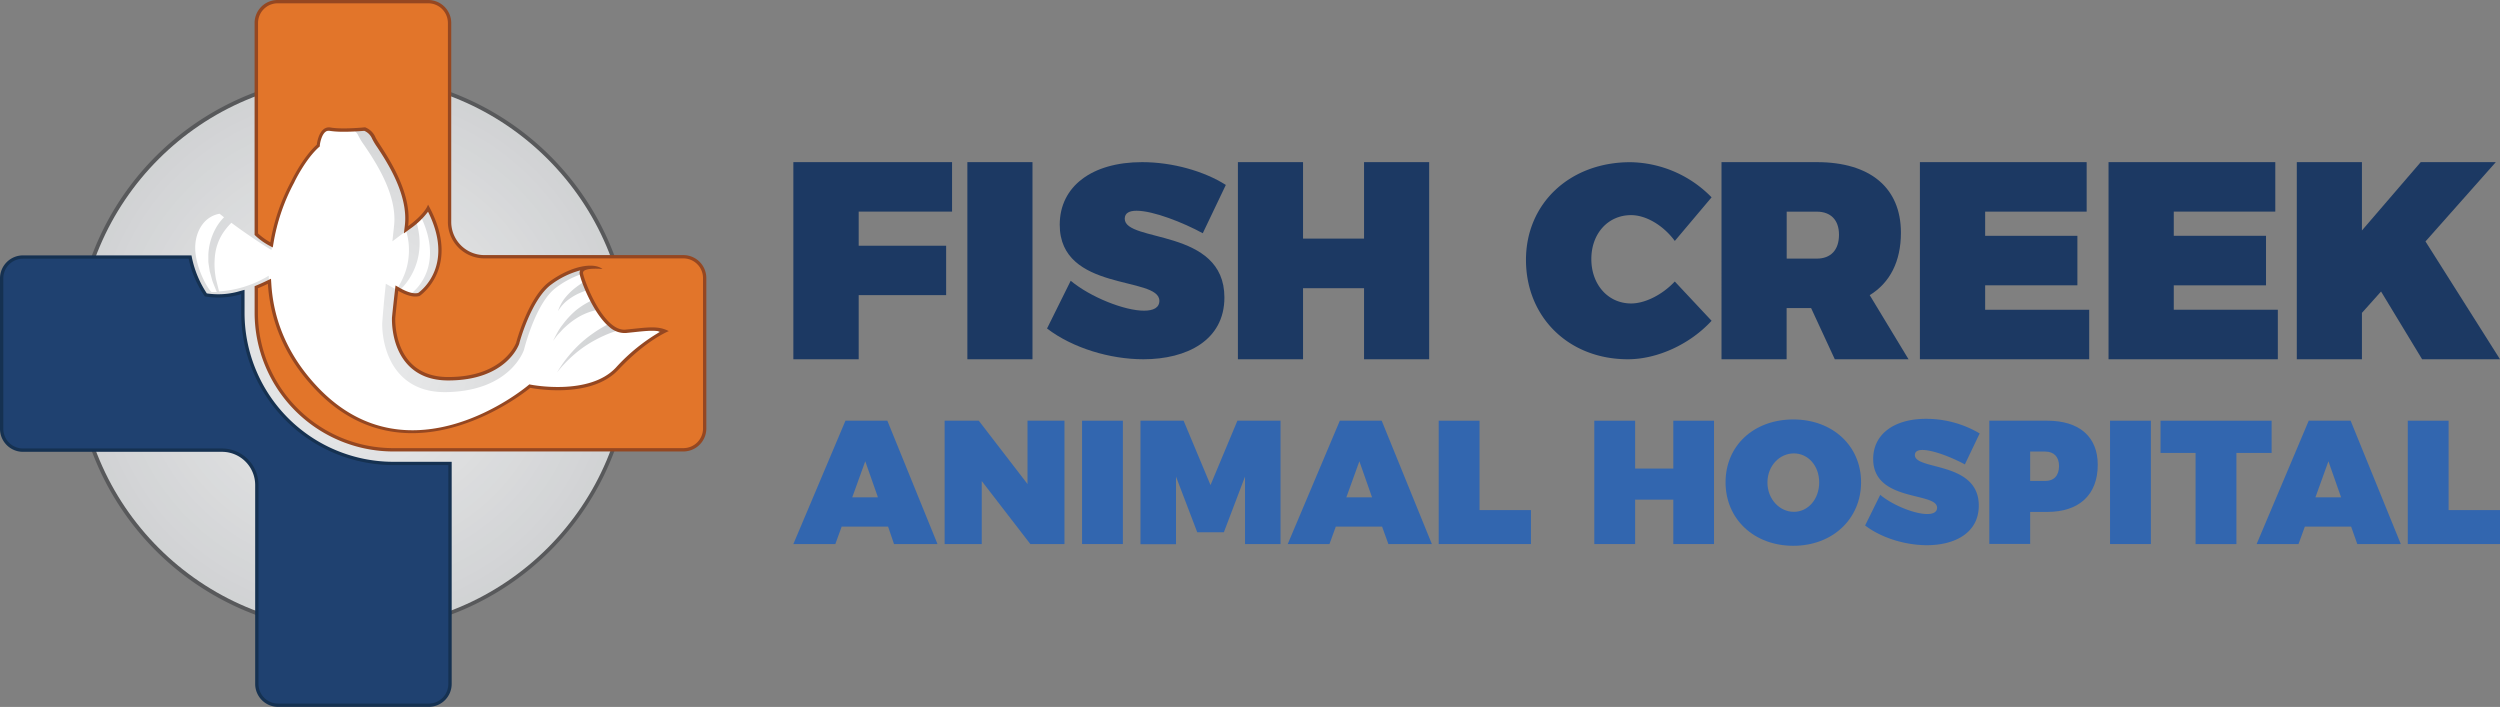 <svg xmlns="http://www.w3.org/2000/svg" viewBox="0 0 844.51 238.81"><rect x="0" y="0" width="844.51" height="238.81" fill="#808080" stroke="none"/><defs><style>.cls-1{fill:#1c3963;}.cls-2{fill:#3266af;}.cls-3{fill:#58595b;}.cls-4{fill:#d1d3d4;}.cls-5{fill:#d2d3d5;}.cls-6{fill:#d3d4d6;}.cls-7{fill:#d4d5d7;}.cls-8{fill:#d4d6d7;}.cls-9{fill:#d5d7d8;}.cls-10{fill:#d6d7d9;}.cls-11{fill:#d7d8da;}.cls-12{fill:#d8d9da;}.cls-13{fill:#d9dadb;}.cls-14{fill:#d9dbdc;}.cls-15{fill:#dadbdd;}.cls-16{fill:#dbdcdd;}.cls-17{fill:#dcddde;}.cls-18{fill:#dddedf;}.cls-19{fill:#dddee0;}.cls-20{fill:#dedfe0;}.cls-21{fill:#dfe0e1;}.cls-22{fill:#e0e1e2;}.cls-23{fill:#e1e2e3;}.cls-24{fill:#e1e2e4;}.cls-25{fill:#e2e3e4;}.cls-26{fill:#e3e4e5;}.cls-27{fill:#e4e5e6;}.cls-28{fill:#e5e6e7;}.cls-29{fill:#e6e7e8;}.cls-30{fill:#fff;}.cls-31{fill:#954721;}.cls-32{fill:#153151;}.cls-33{fill:#e2752a;}.cls-34{fill:#1f4170;}</style></defs><title>Asset 1</title><g id="Layer_2" data-name="Layer 2"><g id="Layer_1-2" data-name="Layer 1"><path class="cls-1" d="M321.61,54.77V71.49H290.07V83h29.54V99.7H290.07v21.66H268V54.77Z"/><path class="cls-1" d="M348.78,54.77v66.59h-22V54.77Z"/><path class="cls-1" d="M383.94,71.19c-2.41,0-4,.74-4,2.69,0,8.16,33.67,3.06,33.67,26.61,0,14.47-12.71,20.87-27.36,20.87-11.32,0-23.93-3.8-32.56-10.39l8-16.13c6.68,5.56,18.18,10.11,24.76,10.11,3.15,0,5.19-1,5.19-3.34,0-8.44-33.66-2.88-33.66-25.69,0-13,10.94-21.15,27.82-21.15,10.3,0,21,3.06,28.29,7.7l-7.79,16.32C399.7,75.18,389.59,71.19,383.94,71.19Z"/><path class="cls-1" d="M440.17,54.77V80.61h20.61V54.77h22v66.59h-22v-24H440.17v24h-22V54.77Z"/><path class="cls-1" d="M551,72.67c-7.79,0-13.44,6.21-13.44,14.84s5.65,15,13.44,15c4.64,0,10.48-2.87,14.75-7.42l12.43,13.27c-7.23,7.88-18.27,13-28.29,13-19.94,0-34.41-14.19-34.41-33.57,0-19.11,14.84-33,35.25-33a39.12,39.12,0,0,1,27.45,11.87L565.76,81.39C561.86,76.1,556,72.67,551,72.67Z"/><path class="cls-1" d="M619.8,121.36l-8-17.29h-8.27v17.29h-22V54.77h32.21c18,0,28.4,8.65,28.4,23.84,0,9.69-3.7,16.91-10.54,21.09l13.11,21.66Zm-16.25-34h10.17c4.75,0,7.5-2.94,7.5-8.07,0-4.94-2.75-7.79-7.5-7.79H603.55Z"/><path class="cls-1" d="M704.88,54.77V71.49H670.59v8.17h31.16V96.38H670.59v8.26h35.15v16.72H648.55V54.77Z"/><path class="cls-1" d="M768.6,54.77V71.49H734.31v8.17h31.16V96.38H734.31v8.26h35.15v16.72H712.27V54.77Z"/><path class="cls-1" d="M818.2,121.36,804.33,98.47l-6.46,7.22v15.67h-22V54.77h22V77.85l19.86-23.08h25.36L819.34,81.56l25.17,39.8Z"/><path class="cls-2" d="M300,177.89H284.32l-2.14,5.89H268l17.6-41.67h14.15l16.94,41.67H302ZM296.57,168l-4.28-12.18L287.89,168Z"/><path class="cls-2" d="M330.63,142.11l16.47,21.4v-21.4h12.48v41.67H348.05L331.64,162.5v21.28H319.1V142.11Z"/><path class="cls-2" d="M379.31,142.11v41.67H365.52V142.11Z"/><path class="cls-2" d="M399.82,142.11l9.1,21.75L418,142.11h14.57v41.67h-12V161l-7.14,18.79h-9L397.26,161v22.83h-12V142.11Z"/><path class="cls-2" d="M466.87,177.89H451.24l-2.14,5.89H435l17.6-41.67h14.14l16.95,41.67H469ZM463.48,168l-4.28-12.18L454.8,168Z"/><path class="cls-2" d="M499.8,142.11v30.2h17.36v11.47H486V142.11Z"/><path class="cls-2" d="M552.35,142.11v16.17h12.9V142.11H579v41.67H565.25v-15h-12.9v15H538.56V142.11Z"/><path class="cls-2" d="M628.68,162.91c0,12.37-9.63,21.46-22.89,21.46s-22.89-9-22.89-21.46,9.63-21.22,22.89-21.22S628.68,150.61,628.68,162.91Zm-31.63.06c0,5.71,4.16,9.93,8.92,9.93s8.56-4.22,8.56-9.93-3.81-9.81-8.56-9.81S597.05,157.27,597.05,163Z"/><path class="cls-2" d="M649.42,152c-1.55,0-2.56.48-2.56,1.73,0,5.23,21.58,2,21.58,17.06,0,9.27-8.14,13.38-17.53,13.38-7.26,0-15.34-2.44-20.87-6.66l5.11-10.35c4.28,3.57,11.65,6.48,15.88,6.48,2,0,3.32-.65,3.32-2.14,0-5.41-21.58-1.84-21.58-16.46,0-8.33,7-13.56,17.84-13.56a35.42,35.42,0,0,1,18.13,4.94l-5,10.46C659.53,154.59,653.05,152,649.42,152Z"/><path class="cls-2" d="M708.63,157c0,10.1-6.24,15.93-17.07,15.93H685.8v10.82H672V142.11h19.55C702.39,142.11,708.63,147.52,708.63,157Zm-13.08.41c0-3.09-1.73-4.87-4.7-4.87H685.8v9.93h5.05C693.82,162.5,695.55,160.65,695.55,157.44Z"/><path class="cls-2" d="M726.58,142.11v41.67h-13.8V142.11Z"/><path class="cls-2" d="M767.36,142.11V153H755.47v30.8h-13.8V153H729.84V142.11Z"/><path class="cls-2" d="M794.22,177.89H778.59l-2.14,5.89H762.3l17.6-41.67h14.15L811,183.78H796.3ZM790.83,168l-4.28-12.18L782.16,168Z"/><path class="cls-2" d="M827.15,142.11v30.2h17.36v11.47H813.36V142.11Z"/><path class="cls-3" d="M119.3,213.64a94.24,94.24,0,1,1,94.23-94.23A94.34,94.34,0,0,1,119.3,213.64Zm0-184.5a90.27,90.27,0,1,0,90.26,90.27A90.37,90.37,0,0,0,119.3,29.14Z"/><circle class="cls-4" cx="119.3" cy="119.41" r="92.9"/><circle class="cls-5" cx="119.3" cy="119.41" r="90.09"/><circle class="cls-6" cx="119.3" cy="119.41" r="87.27"/><circle class="cls-7" cx="119.3" cy="119.41" r="84.45"/><circle class="cls-8" cx="119.3" cy="119.41" r="81.63"/><circle class="cls-9" cx="119.3" cy="119.41" r="78.82"/><circle class="cls-10" cx="119.3" cy="119.41" r="76"/><circle class="cls-11" cx="119.3" cy="119.41" r="73.18"/><circle class="cls-12" cx="119.3" cy="119.41" r="70.36"/><circle class="cls-13" cx="119.3" cy="119.41" r="67.55"/><circle class="cls-14" cx="119.3" cy="119.41" r="64.73"/><circle class="cls-15" cx="119.3" cy="119.41" r="61.91"/><circle class="cls-16" cx="119.3" cy="119.41" r="59.09"/><circle class="cls-17" cx="119.3" cy="119.41" r="56.27"/><circle class="cls-18" cx="119.3" cy="119.41" r="53.46"/><circle class="cls-19" cx="119.3" cy="119.41" r="50.64"/><circle class="cls-20" cx="119.3" cy="119.41" r="47.82"/><circle class="cls-21" cx="119.3" cy="119.41" r="45"/><circle class="cls-22" cx="119.3" cy="119.41" r="42.19"/><circle class="cls-23" cx="119.3" cy="119.41" r="39.37"/><circle class="cls-24" cx="119.3" cy="119.41" r="36.55"/><circle class="cls-25" cx="119.3" cy="119.41" r="33.73"/><circle class="cls-26" cx="119.3" cy="119.41" r="30.91"/><circle class="cls-27" cx="119.3" cy="119.41" r="28.1"/><circle class="cls-28" cx="119.3" cy="119.41" r="25.28"/><circle class="cls-28" cx="119.3" cy="119.41" r="22.46"/><circle class="cls-29" cx="119.3" cy="119.41" r="19.64"/><path class="cls-30" d="M221.2,111.12c-.31,0-.63,0-.95,0-1.78,0-3.91.23-6.61.51l-2.22.23-.52,0a5.72,5.72,0,0,1-1.78-.33l-.09,0a41.43,41.43,0,0,0-7.8,3.24,38.55,38.55,0,0,0-7.06,4.8,43.31,43.31,0,0,0-6,6.25,43,43,0,0,1,5.2-7.07,39.83,39.83,0,0,1,6.64-5.92,44.15,44.15,0,0,1,5.72-3.46,23.76,23.76,0,0,1-3.77-4.72c-.28,0-.55.09-.82.16a21.76,21.76,0,0,0-5.41,2.11,26.13,26.13,0,0,0-4.82,3.57c-.78.66-1.41,1.46-2.14,2.2s-1.28,1.61-1.93,2.42c.48-.91.94-1.85,1.45-2.77s1.08-1.81,1.74-2.63a28.14,28.14,0,0,1,4.35-4.73,24.94,24.94,0,0,1,5.6-3.51l.14,0c-.63-1.21-1.18-2.4-1.65-3.49a27.14,27.14,0,0,0-3.55,1.43,20.13,20.13,0,0,0-3.61,2.35,13.92,13.92,0,0,0-2.82,3.36,14.33,14.33,0,0,1,2.06-4.07,21.34,21.34,0,0,1,3.22-3.37,29.92,29.92,0,0,1,3.58-2.52c-.21-.59-.39-1.11-.51-1.5a4.5,4.5,0,0,1-.79-.94,30.62,30.62,0,0,0-8.31,4.53c-6.52,4.9-10.31,19.21-10.73,20.9-.19.57-4.83,13.93-26.24,14.31h-.54c-6.18,0-11.17-1.92-14.83-5.71-6.61-6.83-6.3-17.18-6.28-17.64,0,0,.28-4.06.85-9.73l.36-3.53,3.1,1.71.53.28c.06-.1.14-.19.2-.28A27.53,27.53,0,0,0,136,94.14a21.46,21.46,0,0,0,2-7.09,22.59,22.59,0,0,0-.33-7.2c-.14-.63-.3-1.24-.47-1.86l-.33.27-4.32,3.27.58-5.39C134.23,65.63,126.65,54.38,123,49a21.64,21.64,0,0,1-2-3.28,3.85,3.85,0,0,0-2-1.92,79.78,79.78,0,0,1-8,.48q-.84,0-1.59,0c-1.57,1.48-1.93,4.7-1.93,4.73l0,.17-.13.12c-4.73,4.24-8.43,12-8.46,12.09a94.31,94.31,0,0,0-7.07,22.42l-.11.62-.55-.3c-.51-.27-7-4.4-13-8.87a22.51,22.51,0,0,0-3,3.7,17.51,17.51,0,0,0-2.54,7.4A26.09,26.09,0,0,0,73,94.44l1,4a36.84,36.84,0,0,0,16.14-4.92l.64-.39,0,.75c.41,6.71,2.85,23.85,16.77,38,9.09,9.26,19.74,14,31.67,14,21.23,0,39.45-15,39.63-15.21l.17-.13.21,0a52,52,0,0,0,9.21.8c6.27,0,14.85-1.17,20.09-6.74a62.14,62.14,0,0,1,14.92-12.06Z"/><path class="cls-30" d="M140.71,75.07a30.84,30.84,0,0,1,.85,4.15,22.78,22.78,0,0,1-.48,8.39,21.92,21.92,0,0,1-6,10.41,19.56,19.56,0,0,0,2,1,6.37,6.37,0,0,0,1.26.17,3.64,3.64,0,0,0,.6-.05c2.08-1.63,10.87-9.75,3.29-25.86-.47.55-1,1.11-1.56,1.67C140.68,75,140.7,75,140.71,75.07Z"/><path class="cls-31" d="M230.84,86.17H163.62A11.21,11.21,0,0,1,152.43,75V7.76A7.77,7.77,0,0,0,144.67,0H93.8A7.77,7.77,0,0,0,86,7.76v71.6l.37.34a22.41,22.41,0,0,0,4.39,3.16l1.38.73.26-1.53a66,66,0,0,1,7-20.43c0-.08,3.69-7.75,8.31-11.9l.33-.29,0-.43c.09-.86.64-3.52,1.93-4.49a1.74,1.74,0,0,1,1.45-.32c3.72.65,10.2.1,11.64,0a4.93,4.93,0,0,1,2.6,2.57,21.88,21.88,0,0,0,1.75,2.93C130.92,55,138,65.94,136.75,76.25l-.32,2.59,2.1-1.54a25.8,25.8,0,0,0,6.06-5.79c8.9,17.81-1.9,26.41-3.32,27.44-1.46.39-3.59-.19-6.18-1.68l-1.48-.84-.2,1.69c-.63,5.35-1,9.12-1,9.19,0,.4-.44,9.81,5.46,16,3.28,3.46,7.83,5.21,13.54,5.21h0c19.5,0,23.84-11.86,24-12.45,0-.15,4-15,10.87-20a28.72,28.72,0,0,1,9.71-4.73,1.87,1.87,0,0,0-.2,1c.16,2,4.48,13.47,10,18.06a7.68,7.68,0,0,0,5.65,2.09l2.41-.25c4.36-.46,7-.74,9.23-.22a62.78,62.78,0,0,0-15.06,12.19c-9,9.58-28.48,5.78-28.67,5.74l-.54-.11-.41.35c-1.61,1.34-39.71,32.56-70.39,1.29C98,121.21,92.45,109.22,91.65,95.84l-.11-1.68L90,94.9c-1,.49-2.1,1-3.29,1.48l-.7.29v9a46.9,46.9,0,0,0,46.84,46.84h98a7.77,7.77,0,0,0,7.75-7.76V93.92A7.76,7.76,0,0,0,230.84,86.17Zm5.5,58.62a5.51,5.51,0,0,1-5.5,5.51h-98a44.65,44.65,0,0,1-44.59-44.59V98.17l1.23-.54c1.18,13.26,6.87,25.18,16.93,35.43,30.38,31,68.58,2.68,73-.8,3.35.59,21.13,3.19,30.24-6.5s16.59-12.79,16.67-12.82l2.29-.9-2.18-1.15c-3.57-1.85-6.85-1.51-12.83-.88l-2.39.25a5.52,5.52,0,0,1-4-1.58c-4.93-4.12-8.79-14.5-9.14-16.34.65-.38,3.07-.52,5.32-.31l3.89.37L204.25,90c-3.76-2.89-11.84-1.12-19.22,4.22-7.54,5.46-11.56,20.63-11.7,21.18s-4.07,10.85-21.89,10.86h0c-5.06,0-9.06-1.51-11.9-4.49-5.23-5.5-4.86-14.27-4.86-14.32s.27-3,.78-7.46c2.64,1.27,4.87,1.61,6.66,1l.27-.14c.16-.1,15.31-10.59,3.18-32.34l-1.33-2.36-.74,2.63s-.59,2-4.34,5.12c.1-10.28-6.48-20.44-9.77-25.52a23.94,23.94,0,0,1-1.53-2.51,7.29,7.29,0,0,0-4.18-4l-.23-.08-.25,0c-.07,0-7.49.75-11.3.08a4,4,0,0,0-3.2.74c-1.93,1.46-2.57,4.46-2.75,5.62-4.81,4.5-8.38,12-8.48,12.23a66.43,66.43,0,0,0-7,19.5,20.74,20.74,0,0,1-2.23-1.71V7.76A5.51,5.51,0,0,1,93.8,2.25h50.87a5.51,5.51,0,0,1,5.51,5.51V75a13.45,13.45,0,0,0,13.44,13.44h67.22a5.52,5.52,0,0,1,5.5,5.51Z"/><path class="cls-32" d="M82.61,105.71V97.9l-1.42.39a25.58,25.58,0,0,1-11.33.82,34.7,34.7,0,0,1-5-11.94l-.18-.9H7.76A7.77,7.77,0,0,0,0,94v50.87a7.77,7.77,0,0,0,7.76,7.76H75a11.21,11.21,0,0,1,11.2,11.19v67.22a7.76,7.76,0,0,0,7.75,7.75h50.87a7.76,7.76,0,0,0,7.76-7.75V156H132.88A50.33,50.33,0,0,1,82.61,105.71ZM150.3,231.06a5.51,5.51,0,0,1-5.51,5.51H93.92a5.52,5.52,0,0,1-5.51-5.51V163.84A13.45,13.45,0,0,0,75,150.4H7.76a5.51,5.51,0,0,1-5.51-5.51V94a5.51,5.51,0,0,1,5.51-5.5H62.82a36.17,36.17,0,0,0,5.47,12.28l.26.33.41.09a26.22,26.22,0,0,0,11.4-.4v4.89a52.58,52.58,0,0,0,52.52,52.52H150.3Z"/><path class="cls-33" d="M230.84,87.29H163.62A12.33,12.33,0,0,1,151.3,75V7.76a6.64,6.64,0,0,0-6.63-6.64H93.8a6.64,6.64,0,0,0-6.63,6.64v71.1a20.82,20.82,0,0,0,4.16,3,66.68,66.68,0,0,1,7.1-20.72s3.72-7.9,8.58-12.26c0,0,.68-6.51,4.7-5.8S123.32,43,123.32,43a6.21,6.21,0,0,1,3.49,3.32c.89,2.36,12.73,16.69,11.06,30.06,6.06-4.44,6.72-7.28,6.72-7.28,11.76,21.1-2.82,30.87-2.82,30.87-2.17.7-5-.43-7.24-1.73-.64,5.4-1,9.12-1,9.12s-1,20,17.88,20,22.95-11.61,22.95-11.61,4-15.35,11.3-20.64,14.79-6.61,17.87-4.24c0,0-6.74-.65-6.58,1.35s6.78,19.88,14.39,19.12,10.91-1.4,14.59.51c0,0-7.53,2.93-17.08,13.1s-29.72,6.07-29.72,6.07-40.13,33.61-71.91,1.22c-11.79-12-16-24.91-16.73-36.37-1,.5-2.14,1-3.35,1.51v8.29a45.77,45.77,0,0,0,45.71,45.71h98a6.64,6.64,0,0,0,6.63-6.63V93.92A6.64,6.64,0,0,0,230.84,87.29Z"/><path class="cls-34" d="M81.48,105.71V99.37a26.42,26.42,0,0,1-12.29.75,35.1,35.1,0,0,1-5.46-12.73h-56A6.65,6.65,0,0,0,1.12,94v50.87a6.64,6.64,0,0,0,6.64,6.63H75a12.33,12.33,0,0,1,12.32,12.32v67.22a6.64,6.64,0,0,0,6.63,6.63h50.87a6.63,6.63,0,0,0,6.63-6.63V157.11H132.88A51.46,51.46,0,0,1,81.48,105.71Z"/><path class="cls-30" d="M71.71,94.77l-.57-2.1-.29-1-.16-1.08c-.11-.73-.24-1.45-.31-2.18l0-2.23a20,20,0,0,1,2.3-8.67,16.33,16.33,0,0,1,3-4.11c-.52-.4-1-.8-1.51-1.2-5.1.91-7.86,5.61-8.19,10.44-.51,7.26,4.61,15.68,5.54,16h.4c.27,0,.72,0,1.31,0C72.71,97.29,72.15,96.05,71.71,94.77Z"/></g></g></svg>